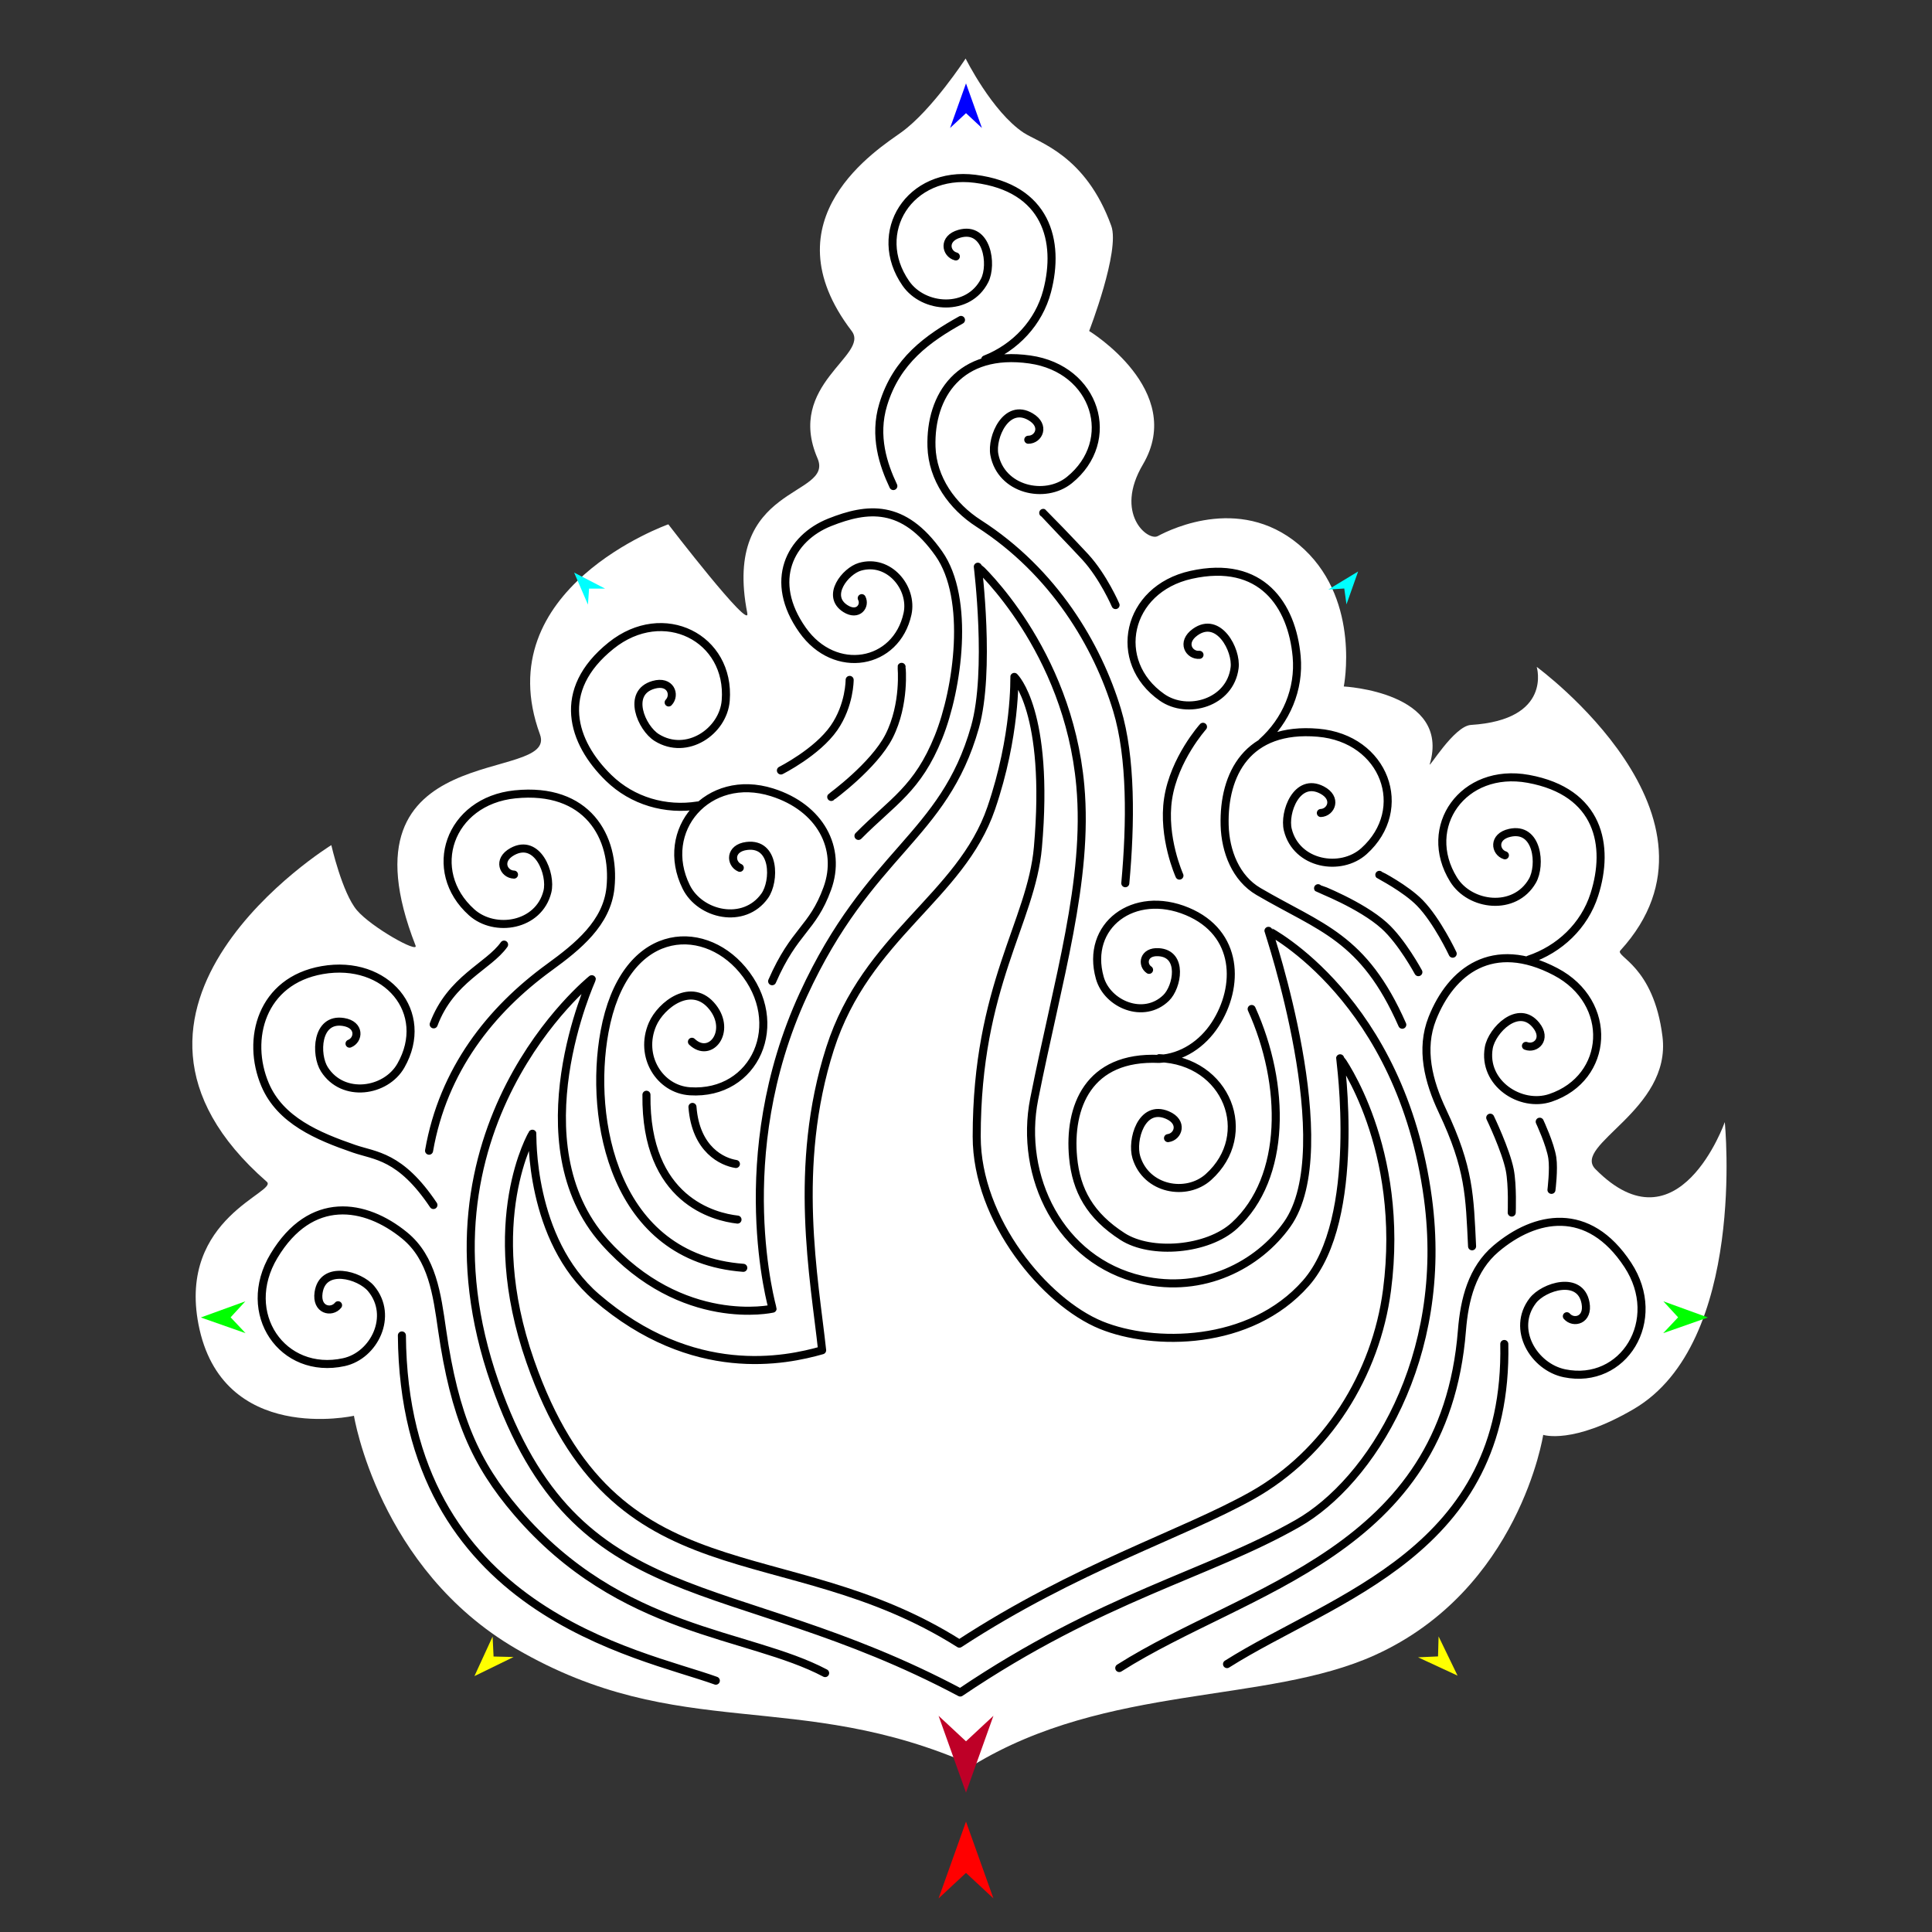 <?xml version="1.0" encoding="utf-8"?>
<!-- Generator: Moho 12.5 build 22414 -->
<!DOCTYPE svg PUBLIC "-//W3C//DTD SVG 1.1//EN" "http://www.w3.org/Graphics/SVG/1.1/DTD/svg11.dtd">
<svg version="1.1" id="Frame_0" xmlns="http://www.w3.org/2000/svg" xmlns:xlink="http://www.w3.org/1999/xlink" width="720px" height="720px">
<rect width="100%" height="100%" fill="#333333" stroke="none"/>
<g id="fire_smoke">
<g id="Layer_63">
<path fill="#ffffff" fill-rule="evenodd" stroke="none" d="M 192.305 614.431 C 141.048 584.598 131.916 527.630 131.910 527.621 C 131.904 527.618 82.668 538.640 73.962 493.522 C 66.286 453.744 103.805 444.234 99.423 440.406 C 25.156 375.529 123.470 314.963 123.473 314.951 C 123.474 314.953 127.521 332.728 132.988 339.195 C 138.351 345.539 156.073 355.461 154.870 352.385 C 124.178 273.910 208.101 292.442 201.232 273.703 C 181.306 219.350 249.056 195.408 249.061 195.400 C 249.064 195.403 279.881 235.539 278.495 228.508 C 268.973 180.187 310.960 185.426 304.658 170.797 C 292.783 143.231 324.296 132.390 317.391 123.349 C 285.413 81.483 327.381 55.451 335.979 49.247 C 347.322 41.059 359.856 21.820 359.858 21.818 C 359.860 21.820 369.715 41.640 381.463 49.452 C 386.976 53.117 404.619 57.743 414.148 84.203 C 417.479 93.454 405.897 123.345 405.897 123.349 C 405.899 123.353 442.211 145.505 425.922 173.109 C 415.119 191.418 427.741 201.784 431.474 199.786 C 436.657 197.011 463.847 183.809 486.097 204.771 C 507.075 224.536 500.791 255.825 500.793 255.830 C 500.796 255.833 540.754 257.870 532.843 284.761 C 532.220 286.880 541.851 270.560 548.163 270.164 C 578.693 268.250 572.691 248.536 572.694 248.534 C 572.697 248.544 649.318 304.504 603.863 354.219 C 601.778 356.499 616.242 359.763 619.552 386.258 C 622.991 413.787 585.657 426.677 594.580 435.708 C 625.549 467.056 642.773 418.181 642.778 418.180 C 642.775 418.190 651.061 500.325 608.921 525.070 C 586.135 538.449 575.112 534.730 575.109 534.731 C 575.103 534.739 566.272 592.455 512.314 616.846 C 471.811 635.156 412.626 627.397 362.574 657.904 C 297.141 628.855 253.194 649.870 192.305 614.431 Z"/>
</g>
<g id="fire_smoke">
<path fill="#ffffff" fill-rule="evenodd" stroke="none" d="M 357.859 630.747 C 271.073 584.635 215.132 603.255 184.412 515.352 C 151.227 420.396 220.540 364.940 220.544 364.925 C 220.544 364.935 192.559 426.100 225.270 462.778 C 254.316 495.347 287.914 487.698 287.920 487.700 C 287.921 487.688 271.608 430.992 299.404 370.620 C 324.026 317.141 351.685 312.263 363.354 270.968 C 369.245 250.121 364.405 211.208 364.406 211.202 C 364.409 211.210 398.012 241.764 402.602 292.797 C 405.770 328.024 394.215 365.177 385.418 409.531 C 379.691 438.405 394.972 469.899 425.368 476.915 C 448.362 482.222 468.935 471.410 479.658 456.321 C 499.906 427.828 472.717 346.904 472.716 346.893 C 472.722 346.903 522.144 372.248 532.144 446.544 C 540.151 506.030 510.738 552.253 483.583 567.733 C 450.176 586.777 410.858 595.005 357.859 630.747 Z"/>
<path fill="none" stroke="#000000" stroke-width="3" stroke-linecap="round" stroke-linejoin="round" d="M 329.140 150.764 C 325.570 162.540 329.191 173.248 332.921 181.135 M 358.130 119.231 C 345.830 126.101 334.136 134.283 329.140 150.764 M 161.621 381.747 C 167.962 364.823 182.072 360.194 187.858 352.027 M 560.608 500.862 C 562.166 578.365 497.000 595.083 457.277 620.160 M 149.774 497.682 C 150.550 600.771 238.621 616.131 266.768 626.340 M 404.484 207.608 C 411.185 214.915 415.738 225.492 415.739 225.494 M 388.782 191.139 C 388.784 191.140 400.496 203.259 404.484 207.608 M 578.499 431.473 C 579.151 435.746 578.185 443.421 578.185 443.422 M 573.810 418.029 C 573.811 418.031 577.722 426.383 578.499 431.473 M 562.635 435.954 C 563.771 441.609 563.378 451.885 563.378 451.887 M 555.365 416.536 C 555.366 416.538 561.158 428.603 562.635 435.954 M 529.134 336.489 C 535.615 343.123 541.374 355.407 541.375 355.409 M 514.036 326.033 C 514.037 326.034 523.852 331.082 529.134 336.489 M 515.846 344.940 C 522.437 350.860 528.586 362.288 528.587 362.290 M 491.209 331.011 C 491.211 331.013 507.180 337.156 515.846 344.940 M 435.323 297.601 C 437.596 282.801 448.315 270.858 448.317 270.855 M 439.544 326.312 C 439.543 326.309 433.105 312.045 435.323 297.601 M 310.811 271.276 C 316.688 262.804 316.639 253.379 316.639 253.377 M 291.023 287.132 C 291.025 287.130 304.505 280.365 310.811 271.276 M 331.337 274.341 C 337.425 262.355 335.995 248.516 335.996 248.513 M 309.778 297.000 C 309.780 296.997 325.709 285.420 331.337 274.341 M 258.060 412.514 C 259.271 428.560 269.353 433.028 274.252 433.782 M 240.912 407.982 C 240.449 447.397 266.377 453.556 274.847 454.504 M 131.944 428.103 C 139.809 430.819 149.143 430.604 161.524 449.073 M 98.788 404.228 C 104.442 417.549 118.378 423.418 131.944 428.103 M 120.062 361.534 C 97.428 365.506 91.600 387.293 98.788 404.228 M 149.392 397.135 C 160.678 377.355 144.071 357.321 120.062 361.534 M 120.892 398.513 C 127.825 409.376 143.794 406.948 149.392 397.135 M 127.983 380.860 C 117.834 379.264 117.428 393.085 120.892 398.513 M 130.258 388.937 C 133.755 387.581 134.335 381.859 127.983 380.860 M 452.866 381.760 C 448.143 389.053 440.583 394.152 431.978 394.625 C 405.521 393.427 398.146 412.561 399.917 431.374 C 401.072 443.635 406.219 453.036 418.376 460.841 C 428.956 467.634 450.016 465.943 460.082 456.709 C 479.523 438.877 479.182 404.179 466.454 376.022 M 442.450 339.649 C 461.733 347.707 461.959 367.717 452.866 381.760 M 409.864 364.414 C 404.383 344.965 422.494 331.309 442.450 339.649 M 434.587 371.889 C 426.232 380.028 412.639 374.256 409.864 364.414 M 431.776 354.851 C 441.084 355.410 438.774 367.810 434.587 371.889 M 428.223 361.433 C 425.446 359.572 426.055 354.508 431.776 354.851 M 450.343 438.656 C 467.958 422.841 457.331 395.235 432.008 394.351 M 423.488 431.287 C 427.150 443.319 442.139 446.023 450.343 438.656 M 435.049 415.548 C 425.353 411.400 421.563 424.963 423.488 431.287 M 435.284 424.145 C 439.099 423.675 441.108 418.140 435.049 415.548 M 204.749 360.456 C 182.787 376.430 165.140 398.753 159.899 428.834 M 227.503 330.822 C 226.175 343.988 215.363 352.736 204.749 360.456 M 191.942 296.028 C 218.715 293.292 229.428 311.731 227.503 330.822 M 175.779 340.002 C 158.549 324.570 167.312 298.544 191.942 296.028 M 203.998 332.285 C 200.814 345.108 184.407 347.730 175.779 340.002 M 190.955 317.356 C 200.337 312.199 205.616 325.772 203.998 332.285 M 191.551 325.940 C 187.706 325.841 185.177 320.533 190.955 317.356 M 278.311 315.261 C 271.804 316.070 272.178 321.897 275.692 323.408 M 284.980 333.870 C 288.860 328.418 288.905 313.943 278.311 315.261 M 255.746 330.558 C 260.924 340.992 277.275 344.695 284.980 333.870 M 287.760 295.286 C 263.755 287.710 245.291 309.492 255.746 330.558 M 308.308 331.145 C 313.762 316.168 305.696 300.947 287.760 295.286 M 287.755 365.675 C 296.107 346.535 302.769 346.358 308.308 331.145 M 483.583 567.733 C 450.176 586.777 410.858 595.005 357.859 630.747 C 271.073 584.635 215.132 603.255 184.412 515.352 C 151.227 420.396 220.540 364.940 220.544 364.925 C 220.544 364.935 192.559 426.100 225.270 462.778 C 254.316 495.347 287.914 487.698 287.920 487.700 C 287.921 487.688 271.608 430.992 299.404 370.620 C 324.026 317.141 351.685 312.263 363.354 270.968 C 369.245 250.121 364.405 211.208 364.406 211.202 C 364.409 211.210 398.012 241.764 402.602 292.797 C 405.770 328.024 394.215 365.177 385.418 409.531 C 379.691 438.405 394.972 469.899 425.368 476.915 C 448.362 482.222 468.935 471.410 479.658 456.321 C 499.906 427.828 472.717 346.904 472.716 346.893 C 472.722 346.903 522.144 372.248 532.144 446.544 C 540.151 506.030 510.738 552.253 483.583 567.733 M 349.764 274.654 C 341.976 294.050 332.653 298.658 319.925 311.515 M 349.875 206.330 C 361.671 223.093 356.958 256.735 349.764 274.654 M 309.279 194.630 C 323.193 189.123 336.632 187.511 349.875 206.330 M 299.089 234.802 C 286.144 216.498 294.417 200.512 309.279 194.630 M 338.209 228.734 C 334.060 247.833 311.169 251.882 299.089 234.802 M 320.444 211.229 C 331.253 208.060 340.305 219.084 338.209 228.734 M 315.120 226.845 C 307.565 222.123 315.084 212.800 320.444 211.229 M 321.146 222.916 C 322.639 225.765 319.795 229.767 315.120 226.845 M 544.820 495.846 C 538.243 578.710 464.635 591.532 417.119 621.631 M 557.540 465.319 C 548.602 472.890 545.740 484.265 544.820 495.846 M 606.629 471.385 C 591.946 449.017 572.097 452.991 557.540 465.319 M 583.060 511.785 C 604.973 516.271 620.194 492.047 606.629 471.385 M 571.215 484.729 C 563.108 495.321 571.604 509.440 583.060 511.785 M 590.884 485.589 C 588.964 475.132 575.266 479.437 571.215 484.729 M 583.921 490.525 C 586.413 493.414 592.064 492.022 590.884 485.589 M 390.237 108.473 C 387.143 120.251 378.379 129.510 367.145 133.948 M 363.391 66.630 C 390.067 70.037 395.109 89.928 390.237 108.473 M 337.598 105.628 C 324.404 86.687 338.882 63.500 363.391 66.630 M 366.933 104.552 C 360.922 116.368 344.241 115.164 337.598 105.628 M 357.578 87.102 C 367.872 84.209 369.971 98.578 366.933 104.552 M 356.209 95.567 C 352.501 94.598 351.252 88.879 357.578 87.102 M 225.296 384.486 C 219.305 416.994 228.638 468.832 276.999 472.481 M 276.654 361.352 C 261.563 343.431 232.521 345.275 225.296 384.486 M 257.119 406.691 C 281.443 408.252 293.458 381.308 276.654 361.352 M 243.162 381.752 C 238.065 393.610 245.827 405.966 257.119 406.691 M 265.629 375.387 C 257.861 365.453 246.284 374.490 243.162 381.752 M 257.868 388.238 C 264.709 394.746 272.716 384.449 265.629 375.387 M 594.158 333.432 C 590.441 345.028 581.182 353.797 569.725 357.622 M 569.552 290.255 C 595.999 295.075 600.008 315.180 594.158 333.432 M 541.702 327.795 C 529.547 308.178 545.251 285.826 569.552 290.255 M 571.076 328.280 C 564.447 339.774 547.828 337.682 541.702 327.795 M 562.655 310.372 C 573.083 308.034 574.423 322.477 571.076 328.280 M 560.836 318.746 C 557.188 317.581 556.248 311.809 562.655 310.372 M 192.569 563.417 C 231.408 608.824 278.784 608.310 307.502 623.511 M 164.746 495.546 C 169.430 527.971 177.174 545.419 192.569 563.417 M 150.777 460.419 C 161.140 468.899 162.847 482.403 164.746 495.546 M 102.112 468.012 C 115.829 445.171 136.076 448.390 150.777 460.419 M 128.164 507.637 C 105.290 512.634 89.210 489.495 102.112 468.012 M 138.319 480.237 C 146.767 490.376 139.466 505.168 128.164 507.637 M 118.723 481.711 C 120.265 471.211 134.061 475.127 138.319 480.237 M 125.986 486.425 C 123.579 489.456 117.760 488.275 118.723 481.711 M 226.857 289.940 C 235.694 298.532 248.050 302.114 260.118 300.168 M 227.731 240.597 C 206.913 257.308 213.211 276.671 226.857 289.940 M 270.458 261.056 C 272.285 237.739 247.254 224.926 227.731 240.597 M 244.753 274.872 C 255.942 281.837 269.556 272.576 270.458 261.056 M 243.539 255.220 C 233.322 258.163 239.094 271.350 244.753 274.872 M 249.189 261.786 C 251.871 258.993 249.918 253.382 243.539 255.220 M 416.293 264.607 C 421.642 282.311 421.405 306.777 419.368 329.150 M 364.750 195.082 C 392.760 213.041 409.031 240.574 416.293 264.607 M 347.135 166.467 C 347.497 178.363 354.813 188.711 364.750 195.082 M 383.799 133.968 C 357.558 130.255 346.560 147.580 347.135 166.467 M 398.504 178.925 C 416.678 164.260 408.549 137.470 383.799 133.968 M 370.567 169.422 C 373.043 182.517 389.411 186.262 398.504 178.925 M 384.085 155.337 C 375.013 149.967 369.339 162.929 370.567 169.422 M 383.209 163.875 C 387.045 163.902 389.745 158.688 384.085 155.337 M 483.229 244.659 C 484.332 256.814 479.342 268.547 470.307 276.604 M 443.884 214.228 C 470.147 208.379 481.495 225.554 483.229 244.659 M 433.039 259.879 C 414.062 246.592 419.682 219.618 443.884 214.228 M 460.103 248.880 C 458.442 261.969 442.514 266.513 433.039 259.879 M 445.417 235.563 C 454.133 229.347 460.948 242.223 460.103 248.880 M 447.018 244.033 C 443.181 244.386 440.039 239.399 445.417 235.563 M 537.545 414.005 C 547.698 435.485 547.676 445.705 548.601 464.461 M 533.796 379.507 C 529.261 390.931 532.335 402.985 537.545 414.005 M 579.741 362.135 C 556.226 349.764 540.785 361.900 533.796 379.507 M 577.792 409.148 C 599.808 401.733 601.529 373.597 579.741 362.135 M 554.823 390.489 C 552.520 403.654 566.688 412.888 577.792 409.148 M 572.502 382.127 C 565.923 373.866 555.964 383.968 554.823 390.489 M 568.677 389.767 C 572.239 391.144 576.581 387.248 572.502 382.127 M 468.975 332.217 C 492.196 345.822 508.149 349.086 522.588 381.887 M 456.390 307.534 C 456.656 317.344 460.578 327.296 468.975 332.217 M 491.203 273.064 C 464.800 270.790 455.877 288.647 456.390 307.534 M 508.317 317.193 C 525.690 301.565 516.122 275.211 491.203 273.064 M 479.928 309.214 C 483.115 322.146 499.637 325.001 508.317 317.193 M 492.650 294.404 C 483.297 289.538 478.347 302.797 479.928 309.214 M 492.240 302.984 C 496.075 302.802 498.489 297.442 492.650 294.404 "/>
<path fill="none" stroke="#000000" stroke-width="3" stroke-linecap="round" stroke-linejoin="round" d="M 197.636 507.373 C 229.226 597.672 291.819 570.939 357.529 612.540 C 401.139 584.079 440.701 571.830 466.532 557.353 C 494.540 541.656 512.803 512.159 516.896 480.820 C 523.840 427.649 499.427 394.404 499.425 394.395 C 499.424 394.403 507.831 454.198 486.659 478.217 C 465.820 501.858 429.635 501.701 410.367 493.836 C 389.531 485.332 363.987 454.803 363.989 423.550 C 363.992 367.125 384.336 343.706 386.799 315.780 C 391.279 264.962 378.012 252.269 378.011 252.262 C 378.010 252.267 378.671 274.133 369.393 301.202 C 358.027 334.365 322.812 348.648 309.338 390.751 C 295.279 434.678 303.515 476.605 306.384 503.207 C 292.847 507.038 258.381 514.505 222.258 483.424 C 197.193 461.857 198.414 422.516 198.412 422.510 C 198.411 422.518 179.267 454.864 197.636 507.373 "/>
</g>
<g id="specs_2">
<path fill="#ff0000" fill-rule="evenodd" stroke="none" d="M 360.000 678.862 C 360.001 678.865 370.220 707.477 370.221 707.480 C 370.220 707.479 360.001 697.971 360.000 697.970 C 359.999 697.971 349.780 707.479 349.779 707.480 C 349.780 707.477 359.999 678.865 360.000 678.862 Z"/>
<path fill="#0000ff" fill-rule="evenodd" stroke="none" d="M 360.000 31.076 C 360.001 31.077 365.936 47.698 365.937 47.699 C 365.936 47.699 360.001 42.176 360.000 42.176 C 359.999 42.176 354.064 47.699 354.063 47.699 C 354.064 47.698 359.999 31.077 360.000 31.076 Z"/>
<path fill="#00ff00" fill-rule="evenodd" stroke="none" d="M 74.848 490.984 C 74.850 490.983 91.440 484.963 91.442 484.962 C 91.441 484.963 85.949 490.927 85.948 490.928 C 85.949 490.928 91.501 496.836 91.502 496.836 C 91.500 496.836 74.850 490.984 74.848 490.984 Z"/>
<path fill="#ffff00" fill-rule="evenodd" stroke="none" d="M 176.808 624.638 C 176.808 624.637 183.583 609.886 183.584 609.885 C 183.584 609.886 183.940 617.334 183.940 617.335 C 183.941 617.335 191.396 617.516 191.396 617.516 C 191.395 617.516 176.809 624.637 176.808 624.638 Z"/>
<path fill="#ffff00" fill-rule="evenodd" stroke="none" d="M 543.192 624.457 C 543.192 624.456 536.122 609.844 536.122 609.843 C 536.122 609.844 535.915 617.298 535.915 617.299 C 535.914 617.299 528.464 617.629 528.463 617.629 C 528.465 617.630 543.191 624.457 543.192 624.457 Z"/>
<path fill="#00ff00" fill-rule="evenodd" stroke="none" d="M 636.479 490.984 C 636.478 490.983 619.888 484.963 619.886 484.962 C 619.886 484.963 625.379 490.927 625.380 490.928 C 625.379 490.928 619.827 496.836 619.826 496.836 C 619.828 496.836 636.478 490.984 636.479 490.984 Z"/>
<path fill="#00ffff" fill-rule="evenodd" stroke="none" d="M 506.132 212.976 C 506.131 212.977 501.793 225.229 501.792 225.230 C 501.792 225.229 500.970 219.315 500.970 219.314 C 500.970 219.314 495.012 219.708 495.011 219.708 C 495.013 219.707 506.131 212.976 506.132 212.976 Z"/>
<path fill="#00ffff" fill-rule="evenodd" stroke="none" d="M 213.960 213.382 C 213.961 213.383 219.107 225.318 219.107 225.319 C 219.107 225.319 219.533 219.363 219.533 219.362 C 219.533 219.362 225.504 219.358 225.504 219.358 C 225.503 219.357 213.961 213.383 213.960 213.382 Z"/>
<path fill="#be0027" fill-rule="evenodd" stroke="none" d="M 360.000 668.046 C 360.001 668.043 370.220 639.431 370.221 639.428 C 370.220 639.429 360.001 648.937 360.000 648.938 C 359.999 648.937 349.780 639.429 349.779 639.428 C 349.780 639.431 359.999 668.043 360.000 668.046 Z"/>
</g>
</g>
</svg>
